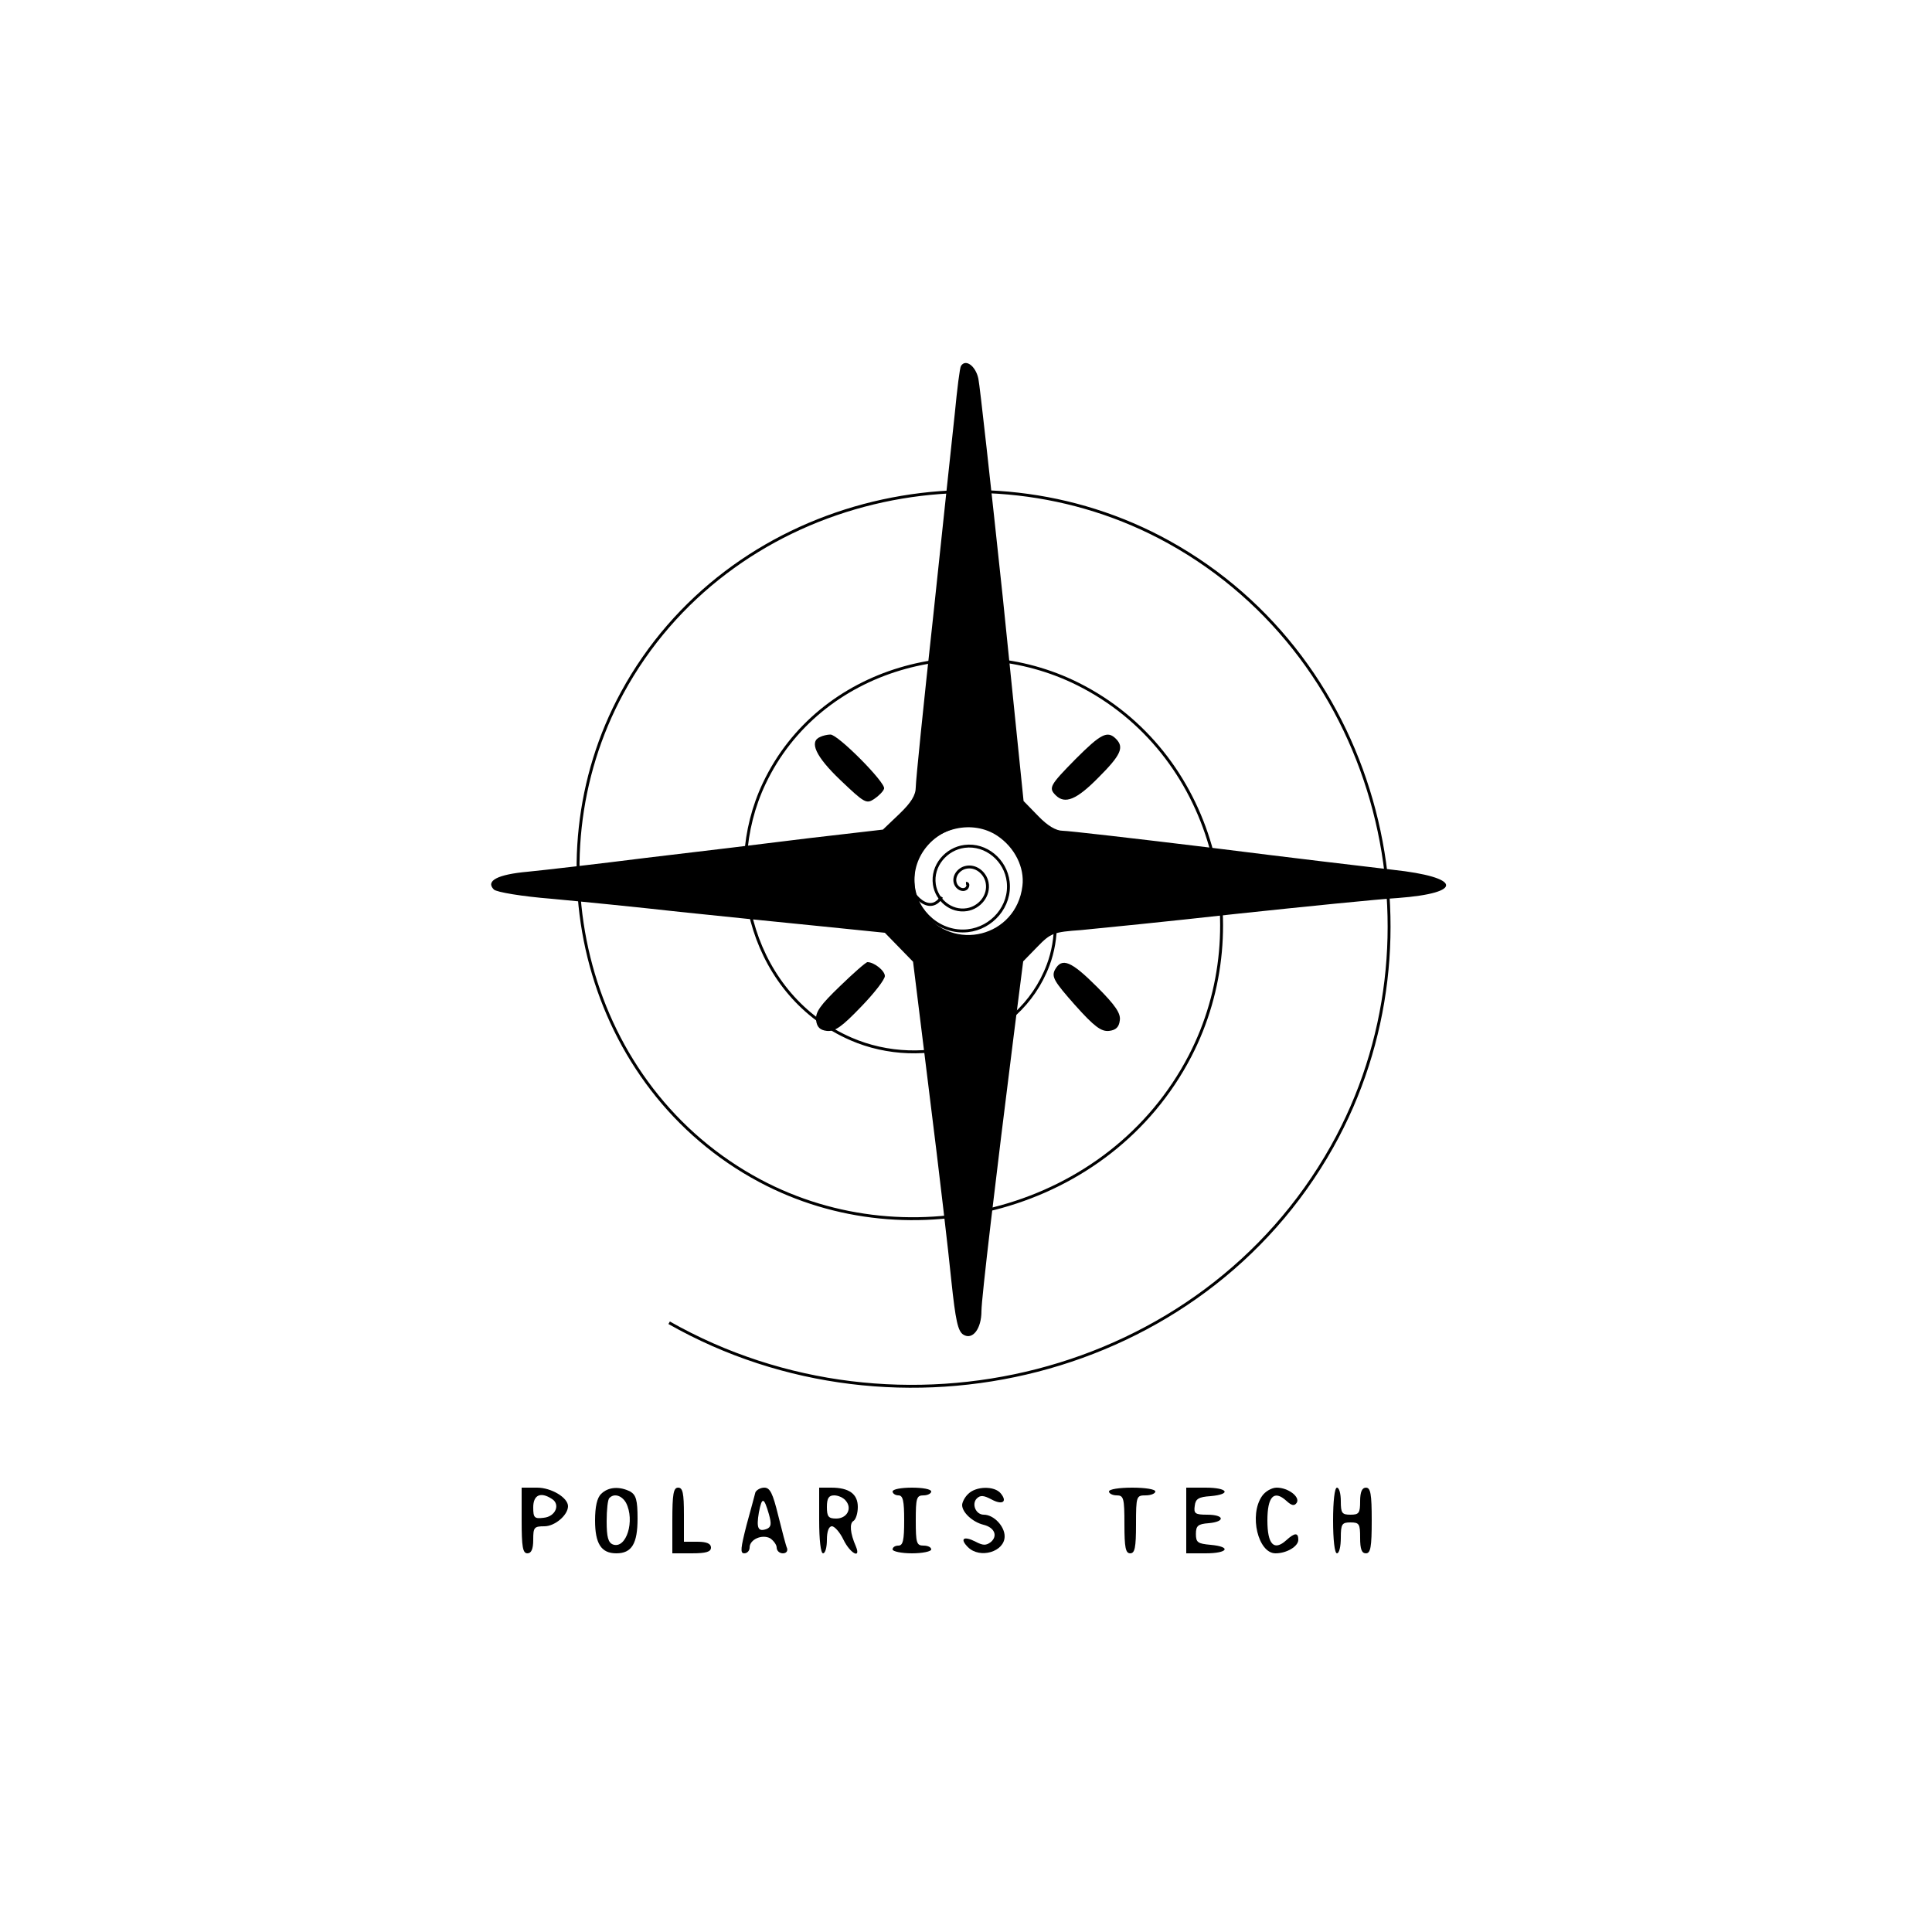 <?xml version="1.0" encoding="UTF-8" standalone="no"?>
<svg
   version="1.0"
   width="500pt"
   height="500pt"
   viewBox="0 0 500 500"
   preserveAspectRatio="xMidYMid meet"
   id="svg131"
   sodipodi:docname="POLARIS-TECH.svg"
   inkscape:version="1.2.2 (b0a8486541, 2022-12-01)"
   xmlns:inkscape="http://www.inkscape.org/namespaces/inkscape"
   xmlns:sodipodi="http://sodipodi.sourceforge.net/DTD/sodipodi-0.dtd"
   xmlns="http://www.w3.org/2000/svg"
   xmlns:svg="http://www.w3.org/2000/svg">
  <defs
     id="defs135" />
  <sodipodi:namedview
     id="namedview133"
     pagecolor="#ffffff"
     bordercolor="#000000"
     borderopacity="0.25"
     inkscape:showpageshadow="2"
     inkscape:pageopacity="0.0"
     inkscape:pagecheckerboard="0"
     inkscape:deskcolor="#d1d1d1"
     inkscape:document-units="pt"
     showgrid="false"
     inkscape:zoom="1.191"
     inkscape:cx="294.29051"
     inkscape:cy="333.33333"
     inkscape:window-width="1916"
     inkscape:window-height="1003"
     inkscape:window-x="0"
     inkscape:window-y="0"
     inkscape:window-maximized="1"
     inkscape:current-layer="svg131" />
  <g
     transform="translate(0,500) scale(0.1,-0.1)"
     fill="#000000"
     stroke="none"
     id="g129">
    <path
       d="M2487 4053 c-3 -4 -10 -60 -16 -123 -7 -63 -32 -300 -56 -526 -25 -227 -45 -425 -45 -441 0 -21 -12 -40 -42 -69 l-43 -41 -190 -22 c-104 -13 -294 -36 -422 -51 -127 -16 -266 -32 -307 -36 -79 -7 -110 -24 -88 -46 7 -7 74 -18 149 -24 76 -7 226 -22 333 -34 107 -11 270 -28 363 -37 l167 -17 37 -38 36 -37 43 -348 c24 -191 49 -406 56 -477 11 -104 17 -131 31 -140 24 -15 47 15 47 61 0 33 37 344 84 717 l24 188 37 38 c34 35 41 38 113 43 42 4 223 22 402 42 179 19 367 38 418 41 172 13 164 54 -13 73 -60 7 -272 32 -470 57 -197 24 -371 44 -385 44 -17 0 -39 13 -63 38 l-38 39 -54 529 c-31 291 -59 545 -63 564 -7 33 -33 52 -45 33z m94 -1216 c45 -30 71 -82 65 -130 -16 -132 -180 -173 -257 -65 -28 39 -31 113 -5 152 42 65 134 85 197 43z"
       id="path97" />
    <path
       d="M2123 3093 c-30 -12 -12 -51 52 -112 62 -59 67 -62 87 -49 12 8 24 20 26 27 5 15 -120 141 -139 140 -8 0 -20 -3 -26 -6z"
       id="path99" />
    <path
       d="M2784 3036 c-67 -68 -71 -75 -52 -94 24 -24 54 -12 111 46 58 58 67 78 45 100 -22 22 -39 13 -104 -52z"
       id="path101" />
    <path
       d="M2174 2448 c-51 -49 -64 -67 -62 -88 2 -18 10 -26 28 -28 21 -2 39 11 88 62 34 35 62 71 62 80 0 14 -28 36 -45 36 -4 0 -36 -28 -71 -62z"
       id="path103" />
    <path
       d="M2730 2490 c-9 -18 -2 -30 52 -91 50 -56 68 -69 88 -67 18 2 26 10 28 27 3 18 -11 39 -59 87 -67 67 -91 77 -109 44z"
       id="path105" />
    <path
       d="M1350 1065 c0 -69 3 -85 15 -85 10 0 15 11 15 35 0 32 2 35 29 35 27 0 61 29 61 52 0 22 -43 48 -80 48 l-40 0 0 -85z m78 56 c23 -14 10 -46 -21 -49 -24 -3 -27 0 -27 27 0 32 19 41 48 22z"
       id="path107" />
    <path
       d="M1556 1134 c-11 -10 -16 -34 -16 -69 0 -60 16 -85 55 -85 40 0 55 25 55 90 0 48 -4 61 -19 70 -28 14 -57 12 -75 -6z m64 -23 c24 -46 1 -121 -34 -108 -12 5 -16 19 -16 60 0 30 3 57 7 60 12 13 32 7 43 -12z"
       id="path109" />
    <path
       d="M1740 1065 l0 -85 50 0 c38 0 50 4 50 15 0 10 -11 15 -35 15 l-35 0 0 70 c0 56 -3 70 -15 70 -12 0 -15 -16 -15 -85z"
       id="path111" />
    <path
       d="M1955 1138 c-2 -7 -12 -46 -23 -85 -15 -59 -17 -73 -6 -73 8 0 14 7 14 15 0 21 32 35 53 24 9 -6 17 -17 17 -24 0 -8 7 -15 16 -15 9 0 13 6 11 13 -3 6 -13 45 -23 85 -14 57 -21 72 -36 72 -10 0 -20 -6 -23 -12z m35 -57 c7 -25 6 -33 -6 -38 -22 -8 -27 2 -20 43 8 41 13 40 26 -5z"
       id="path113" />
    <path
       d="M2120 1065 c0 -50 4 -85 10 -85 6 0 10 16 10 35 0 22 5 35 13 35 7 0 21 -16 30 -35 17 -35 46 -51 32 -17 -15 34 -17 60 -6 66 6 4 11 20 11 36 0 34 -23 50 -69 50 l-31 0 0 -85z m69 51 c17 -20 3 -46 -25 -46 -20 0 -24 5 -24 30 0 23 5 30 19 30 10 0 24 -6 30 -14z"
       id="path115" />
    <path
       d="M2310 1140 c0 -5 7 -10 15 -10 12 0 15 -14 15 -65 0 -51 -3 -65 -15 -65 -8 0 -15 -4 -15 -10 0 -5 23 -10 50 -10 28 0 50 5 50 10 0 6 -9 10 -20 10 -18 0 -20 7 -20 65 0 58 2 65 20 65 11 0 20 5 20 10 0 6 -22 10 -50 10 -27 0 -50 -4 -50 -10z"
       id="path117" />
    <path
       d="M2506 1134 c-9 -8 -16 -22 -16 -29 0 -19 27 -44 55 -51 29 -7 38 -29 19 -45 -12 -9 -20 -9 -39 1 -31 16 -42 8 -20 -14 31 -31 95 -12 95 28 0 26 -28 56 -54 56 -21 0 -32 28 -18 42 9 9 18 8 37 -2 29 -16 43 -7 25 15 -16 20 -64 19 -84 -1z"
       id="path119" />
    <path
       d="M2870 1140 c0 -5 9 -10 20 -10 18 0 20 -7 20 -75 0 -60 3 -75 15 -75 12 0 15 15 15 75 0 73 1 75 25 75 14 0 25 5 25 10 0 6 -27 10 -60 10 -33 0 -60 -4 -60 -10z"
       id="path121" />
    <path
       d="M3070 1065 l0 -85 50 0 c58 0 68 17 13 22 -33 3 -38 6 -38 28 0 21 5 26 33 28 44 4 41 22 -4 22 -31 0 -35 3 -32 23 2 18 10 23 41 25 55 5 45 22 -13 22 l-50 0 0 -85z"
       id="path123" />
    <path
       d="M3266 1128 c-34 -49 -10 -148 35 -148 29 0 59 18 59 35 0 19 -9 19 -31 -1 -32 -29 -49 -11 -49 51 0 62 17 80 49 51 14 -13 21 -14 27 -5 9 15 -22 39 -52 39 -13 0 -30 -10 -38 -22z"
       id="path125" />
    <path
       d="M3450 1065 c0 -50 4 -85 10 -85 6 0 10 18 10 40 0 36 3 40 25 40 23 0 25 -4 25 -40 0 -29 4 -40 15 -40 12 0 15 16 15 85 0 69 -3 85 -15 85 -10 0 -15 -11 -15 -35 0 -31 -3 -35 -25 -35 -22 0 -25 4 -25 35 0 19 -4 35 -10 35 -6 0 -10 -35 -10 -85z"
       id="path127" />
  </g>
  <path
     sodipodi:type="spiral"
     style="fill:none;fill-rule:evenodd;stroke:#000000;stroke-width:0.75"
     id="path672"
     sodipodi:cx="241.18387"
     sodipodi:cy="229.84886"
     sodipodi:expansion="1"
     sodipodi:revolution="3"
     sodipodi:radius="16.384901"
     sodipodi:argument="-18.887999"
     sodipodi:t0="0"
     d="m 241.184,229.849 c 0.821,-0.032 0.448,1.091 0.052,1.364 -1.071,0.741 -2.404,-0.215 -2.781,-1.259 -0.675,-1.868 0.783,-3.746 2.571,-4.198 2.624,-0.663 5.112,1.353 5.615,3.883 0.671,3.373 -1.922,6.487 -5.195,7.032 -4.119,0.686 -7.866,-2.491 -8.449,-6.507 -0.706,-4.864 3.06,-9.248 7.819,-9.866 5.608,-0.728 10.631,3.629 11.283,9.131 0.752,6.352 -4.198,12.016 -10.443,12.699 -7.095,0.777 -13.401,-4.767 -14.116,-11.755 -0.803,-7.839 5.336,-14.787 13.067,-15.533 8.583,-0.829 16.173,5.905 16.95,14.379"
     transform="translate(8.816,-1.259)" />
  <path
     sodipodi:type="spiral"
     style="fill:none;fill-rule:evenodd;stroke:#000000;stroke-width:0.75"
     id="path676"
     sodipodi:cx="152.39294"
     sodipodi:cy="330.60452"
     sodipodi:expansion="1"
     sodipodi:revolution="3"
     sodipodi:radius="130.83849"
     sodipodi:argument="-16.709446"
     sodipodi:t0="0"
     d="m 152.393,330.605 c -3.536,5.525 -9.193,-2.041 -9.183,-5.877 0.025,-10.397 12.374,-14.778 20.938,-12.489 15.32,4.094 20.987,22.215 15.796,35.999 -7.619,20.229 -32.176,27.342 -51.06,19.102 -25.169,-10.984 -33.758,-42.178 -22.408,-66.121 14.283,-30.13 52.199,-40.204 81.182,-25.714 35.102,17.549 46.667,62.23 29.02,96.243 -20.797,40.082 -72.269,53.142 -111.304,32.326 -45.067,-24.033 -59.624,-82.311 -35.632,-126.364 27.261,-50.056 92.357,-66.111 141.425,-38.938 55.048,30.484 72.602,102.405 42.244,156.486 -33.703,60.041 -112.454,79.095 -171.547,45.55"
     transform="translate(91.31,-98.477)" />
</svg>
